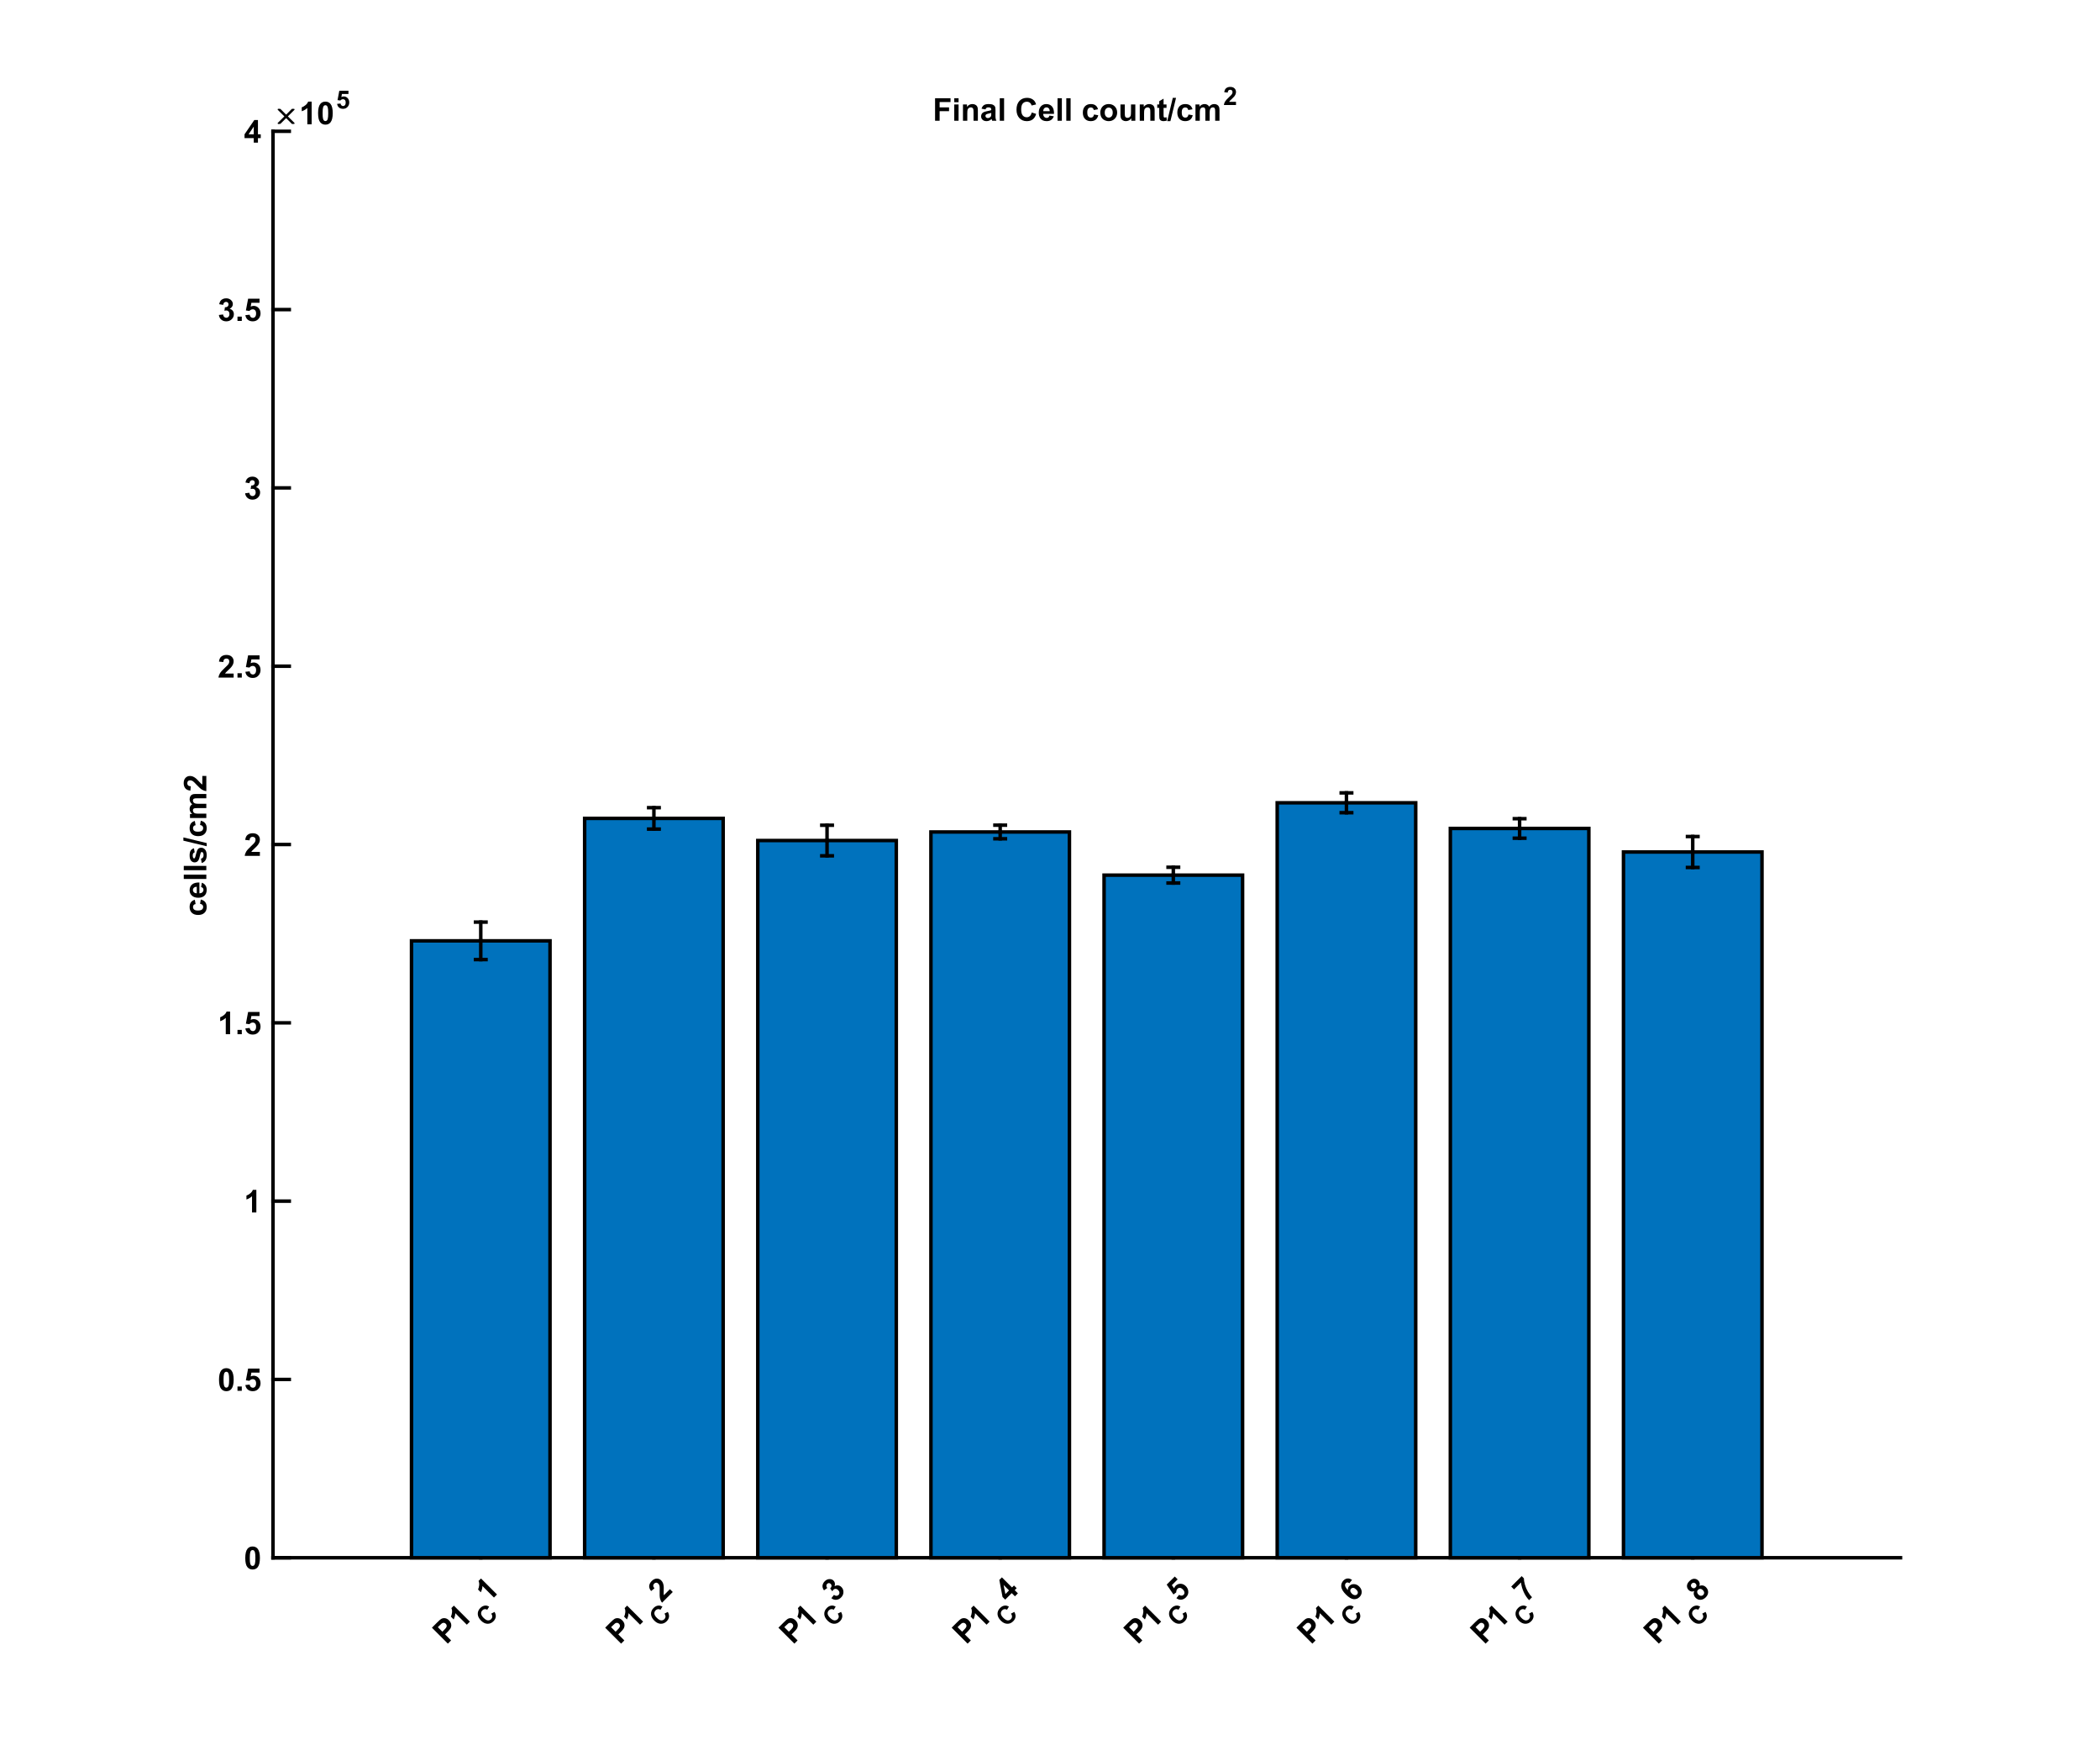 <?xml version="1.0"?>
<!DOCTYPE svg PUBLIC '-//W3C//DTD SVG 1.0//EN'
          'http://www.w3.org/TR/2001/REC-SVG-20010904/DTD/svg10.dtd'>
<svg xmlns:xlink="http://www.w3.org/1999/xlink" style="fill-opacity:1; color-rendering:auto; color-interpolation:auto; text-rendering:auto; stroke:black; stroke-linecap:square; stroke-miterlimit:10; shape-rendering:auto; stroke-opacity:1; fill:black; stroke-dasharray:none; font-weight:normal; stroke-width:1; font-family:'Dialog'; font-style:normal; stroke-linejoin:miter; font-size:12px; stroke-dashoffset:0; image-rendering:auto;" width="1200" height="1000" xmlns="http://www.w3.org/2000/svg"
><rect width="100%" height="100%" fill="#333333" stroke="none"/><!--Generated by the Batik Graphics2D SVG Generator--><defs id="genericDefs"
  /><g
  ><defs id="defs1"
    ><clipPath clipPathUnits="userSpaceOnUse" id="clipPath1"
      ><path d="M0 0 L1200 0 L1200 1000 L0 1000 L0 0 Z"
      /></clipPath
    ></defs
    ><g style="fill:white; stroke:white;"
    ><rect x="0" y="0" width="1200" style="clip-path:url(#clipPath1); stroke:none;" height="1000"
    /></g
    ><g style="fill:white; text-rendering:optimizeSpeed; color-rendering:optimizeSpeed; image-rendering:optimizeSpeed; shape-rendering:crispEdges; stroke:white; color-interpolation:sRGB;"
    ><rect x="0" width="1200" height="1000" y="0" style="stroke:none;"
      /><path style="stroke:none;" d="M156 890 L1086 890 L1086 75 L156 75 Z"
    /></g
    ><g style="text-rendering:geometricPrecision; stroke-width:2; color-interpolation:linearRGB; color-rendering:optimizeQuality; image-rendering:optimizeQuality; stroke-linejoin:round;"
    ><line y2="890" style="fill:none;" x1="156" x2="1086" y1="890"
      /><line y2="880.7" style="fill:none;" x1="274.723" x2="274.723" y1="890"
      /><line y2="880.7" style="fill:none;" x1="373.66" x2="373.66" y1="890"
      /><line y2="880.7" style="fill:none;" x1="472.596" x2="472.596" y1="890"
      /><line y2="880.7" style="fill:none;" x1="571.532" x2="571.532" y1="890"
      /><line y2="880.7" style="fill:none;" x1="670.468" x2="670.468" y1="890"
      /><line y2="880.7" style="fill:none;" x1="769.404" x2="769.404" y1="890"
      /><line y2="880.7" style="fill:none;" x1="868.341" x2="868.341" y1="890"
      /><line y2="880.7" style="fill:none;" x1="967.277" x2="967.277" y1="890"
    /></g
    ><g transform="translate(255,940) rotate(-45)" style="font-size:18px; text-rendering:geometricPrecision; image-rendering:optimizeQuality; color-rendering:optimizeQuality; font-family:'Arial'; color-interpolation:linearRGB; font-weight:bold;"
    ><path style="stroke:none;" d="M1.31 0 L1.31 -12.885 L5.484 -12.885 Q7.857 -12.885 8.578 -12.691 Q9.685 -12.401 10.433 -11.43 Q11.18 -10.459 11.18 -8.921 Q11.18 -7.734 10.749 -6.926 Q10.318 -6.117 9.655 -5.656 Q8.991 -5.194 8.306 -5.045 Q7.374 -4.86 5.607 -4.86 L3.911 -4.86 L3.911 0 ZM3.911 -10.705 L3.911 -7.049 L5.335 -7.049 Q6.873 -7.049 7.392 -7.251 Q7.91 -7.453 8.205 -7.884 Q8.499 -8.315 8.499 -8.886 Q8.499 -9.589 8.086 -10.046 Q7.673 -10.503 7.04 -10.617 Q6.574 -10.705 5.168 -10.705 ZM19.09 0 L16.62 0 L16.62 -9.308 Q15.267 -8.042 13.43 -7.436 L13.43 -9.677 Q14.396 -9.993 15.53 -10.877 Q16.664 -11.76 17.086 -12.938 L19.09 -12.938 Z"
    /></g
    ><g transform="translate(278,930) rotate(-45)" style="font-size:14.4px; text-rendering:geometricPrecision; image-rendering:optimizeQuality; color-rendering:optimizeQuality; font-family:'Arial'; color-interpolation:linearRGB; font-weight:bold;"
    ><path style="stroke:none;" d="M7.643 -3.79 L9.661 -3.15 Q9.197 -1.462 8.118 -0.643 Q7.038 0.176 5.379 0.176 Q3.326 0.176 2.004 -1.227 Q0.682 -2.63 0.682 -5.062 Q0.682 -7.636 2.011 -9.06 Q3.34 -10.484 5.505 -10.484 Q7.397 -10.484 8.578 -9.366 Q9.281 -8.705 9.633 -7.467 L7.573 -6.975 Q7.39 -7.777 6.81 -8.241 Q6.23 -8.705 5.4 -8.705 Q4.254 -8.705 3.54 -7.882 Q2.827 -7.059 2.827 -5.217 Q2.827 -3.263 3.53 -2.433 Q4.233 -1.603 5.358 -1.603 Q6.188 -1.603 6.785 -2.131 Q7.383 -2.658 7.643 -3.79 Z"
    /></g
    ><g transform="translate(279,916) rotate(-45)" style="font-size:18px; text-rendering:geometricPrecision; image-rendering:optimizeQuality; color-rendering:optimizeQuality; font-family:'Arial'; color-interpolation:linearRGB; font-weight:bold;"
    ><path style="stroke:none;" d="M7.084 0 L4.614 0 L4.614 -9.308 Q3.261 -8.042 1.424 -7.436 L1.424 -9.677 Q2.391 -9.993 3.524 -10.877 Q4.658 -11.76 5.08 -12.938 L7.084 -12.938 Z"
    /></g
    ><g transform="translate(354,940) rotate(-45)" style="font-size:18px; text-rendering:geometricPrecision; image-rendering:optimizeQuality; color-rendering:optimizeQuality; font-family:'Arial'; color-interpolation:linearRGB; font-weight:bold;"
    ><path style="stroke:none;" d="M1.31 0 L1.31 -12.885 L5.484 -12.885 Q7.857 -12.885 8.578 -12.691 Q9.685 -12.401 10.433 -11.43 Q11.18 -10.459 11.18 -8.921 Q11.18 -7.734 10.749 -6.926 Q10.318 -6.117 9.655 -5.656 Q8.991 -5.194 8.306 -5.045 Q7.374 -4.86 5.607 -4.86 L3.911 -4.86 L3.911 0 ZM3.911 -10.705 L3.911 -7.049 L5.335 -7.049 Q6.873 -7.049 7.392 -7.251 Q7.91 -7.453 8.205 -7.884 Q8.499 -8.315 8.499 -8.886 Q8.499 -9.589 8.086 -10.046 Q7.673 -10.503 7.04 -10.617 Q6.574 -10.705 5.168 -10.705 ZM19.09 0 L16.62 0 L16.62 -9.308 Q15.267 -8.042 13.43 -7.436 L13.43 -9.677 Q14.396 -9.993 15.53 -10.877 Q16.664 -11.76 17.086 -12.938 L19.09 -12.938 Z"
    /></g
    ><g transform="translate(377,930) rotate(-45)" style="font-size:14.4px; text-rendering:geometricPrecision; image-rendering:optimizeQuality; color-rendering:optimizeQuality; font-family:'Arial'; color-interpolation:linearRGB; font-weight:bold;"
    ><path style="stroke:none;" d="M7.643 -3.79 L9.661 -3.15 Q9.197 -1.462 8.118 -0.643 Q7.038 0.176 5.379 0.176 Q3.326 0.176 2.004 -1.227 Q0.682 -2.63 0.682 -5.062 Q0.682 -7.636 2.011 -9.06 Q3.34 -10.484 5.505 -10.484 Q7.397 -10.484 8.578 -9.366 Q9.281 -8.705 9.633 -7.467 L7.573 -6.975 Q7.39 -7.777 6.81 -8.241 Q6.23 -8.705 5.4 -8.705 Q4.254 -8.705 3.54 -7.882 Q2.827 -7.059 2.827 -5.217 Q2.827 -3.263 3.53 -2.433 Q4.233 -1.603 5.358 -1.603 Q6.188 -1.603 6.785 -2.131 Q7.383 -2.658 7.643 -3.79 Z"
    /></g
    ><g transform="translate(378,916) rotate(-45)" style="font-size:18px; text-rendering:geometricPrecision; image-rendering:optimizeQuality; color-rendering:optimizeQuality; font-family:'Arial'; color-interpolation:linearRGB; font-weight:bold;"
    ><path style="stroke:none;" d="M9.105 -2.294 L9.105 0 L0.448 0 Q0.589 -1.301 1.292 -2.465 Q1.995 -3.63 4.069 -5.555 Q5.739 -7.11 6.117 -7.664 Q6.627 -8.429 6.627 -9.176 Q6.627 -10.002 6.183 -10.446 Q5.739 -10.89 4.957 -10.89 Q4.184 -10.89 3.727 -10.424 Q3.269 -9.958 3.199 -8.877 L0.738 -9.123 Q0.958 -11.162 2.118 -12.05 Q3.278 -12.938 5.019 -12.938 Q6.926 -12.938 8.016 -11.909 Q9.105 -10.881 9.105 -9.352 Q9.105 -8.481 8.793 -7.695 Q8.481 -6.908 7.805 -6.047 Q7.356 -5.476 6.188 -4.403 Q5.019 -3.331 4.707 -2.979 Q4.394 -2.628 4.201 -2.294 Z"
    /></g
    ><g transform="translate(453,940) rotate(-45)" style="font-size:18px; text-rendering:geometricPrecision; image-rendering:optimizeQuality; color-rendering:optimizeQuality; font-family:'Arial'; color-interpolation:linearRGB; font-weight:bold;"
    ><path style="stroke:none;" d="M1.31 0 L1.31 -12.885 L5.484 -12.885 Q7.857 -12.885 8.578 -12.691 Q9.685 -12.401 10.433 -11.43 Q11.18 -10.459 11.18 -8.921 Q11.18 -7.734 10.749 -6.926 Q10.318 -6.117 9.655 -5.656 Q8.991 -5.194 8.306 -5.045 Q7.374 -4.86 5.607 -4.86 L3.911 -4.86 L3.911 0 ZM3.911 -10.705 L3.911 -7.049 L5.335 -7.049 Q6.873 -7.049 7.392 -7.251 Q7.91 -7.453 8.205 -7.884 Q8.499 -8.315 8.499 -8.886 Q8.499 -9.589 8.086 -10.046 Q7.673 -10.503 7.04 -10.617 Q6.574 -10.705 5.168 -10.705 ZM19.09 0 L16.62 0 L16.62 -9.308 Q15.267 -8.042 13.43 -7.436 L13.43 -9.677 Q14.396 -9.993 15.53 -10.877 Q16.664 -11.76 17.086 -12.938 L19.09 -12.938 Z"
    /></g
    ><g transform="translate(476,930) rotate(-45)" style="font-size:14.4px; text-rendering:geometricPrecision; image-rendering:optimizeQuality; color-rendering:optimizeQuality; font-family:'Arial'; color-interpolation:linearRGB; font-weight:bold;"
    ><path style="stroke:none;" d="M7.643 -3.79 L9.661 -3.15 Q9.197 -1.462 8.118 -0.643 Q7.038 0.176 5.379 0.176 Q3.326 0.176 2.004 -1.227 Q0.682 -2.63 0.682 -5.062 Q0.682 -7.636 2.011 -9.06 Q3.34 -10.484 5.505 -10.484 Q7.397 -10.484 8.578 -9.366 Q9.281 -8.705 9.633 -7.467 L7.573 -6.975 Q7.39 -7.777 6.81 -8.241 Q6.23 -8.705 5.4 -8.705 Q4.254 -8.705 3.54 -7.882 Q2.827 -7.059 2.827 -5.217 Q2.827 -3.263 3.53 -2.433 Q4.233 -1.603 5.358 -1.603 Q6.188 -1.603 6.785 -2.131 Q7.383 -2.658 7.643 -3.79 Z"
    /></g
    ><g transform="translate(477,916) rotate(-45)" style="font-size:18px; text-rendering:geometricPrecision; image-rendering:optimizeQuality; color-rendering:optimizeQuality; font-family:'Arial'; color-interpolation:linearRGB; font-weight:bold;"
    ><path style="stroke:none;" d="M0.677 -3.419 L3.067 -3.709 Q3.182 -2.795 3.683 -2.312 Q4.184 -1.828 4.896 -1.828 Q5.66 -1.828 6.183 -2.408 Q6.706 -2.988 6.706 -3.973 Q6.706 -4.904 6.205 -5.449 Q5.704 -5.994 4.983 -5.994 Q4.509 -5.994 3.85 -5.81 L4.122 -7.822 Q5.124 -7.796 5.651 -8.257 Q6.179 -8.719 6.179 -9.483 Q6.179 -10.134 5.792 -10.521 Q5.405 -10.907 4.764 -10.907 Q4.131 -10.907 3.683 -10.468 Q3.234 -10.028 3.138 -9.185 L0.861 -9.571 Q1.099 -10.74 1.578 -11.439 Q2.057 -12.138 2.914 -12.538 Q3.771 -12.938 4.834 -12.938 Q6.653 -12.938 7.752 -11.777 Q8.657 -10.828 8.657 -9.633 Q8.657 -7.936 6.803 -6.926 Q7.91 -6.689 8.574 -5.862 Q9.237 -5.036 9.237 -3.867 Q9.237 -2.171 7.998 -0.976 Q6.759 0.22 4.913 0.22 Q3.164 0.22 2.013 -0.787 Q0.861 -1.793 0.677 -3.419 Z"
    /></g
    ><g transform="translate(552,940) rotate(-45)" style="font-size:18px; text-rendering:geometricPrecision; image-rendering:optimizeQuality; color-rendering:optimizeQuality; font-family:'Arial'; color-interpolation:linearRGB; font-weight:bold;"
    ><path style="stroke:none;" d="M1.31 0 L1.31 -12.885 L5.484 -12.885 Q7.857 -12.885 8.578 -12.691 Q9.685 -12.401 10.433 -11.43 Q11.18 -10.459 11.18 -8.921 Q11.18 -7.734 10.749 -6.926 Q10.318 -6.117 9.655 -5.656 Q8.991 -5.194 8.306 -5.045 Q7.374 -4.86 5.607 -4.86 L3.911 -4.86 L3.911 0 ZM3.911 -10.705 L3.911 -7.049 L5.335 -7.049 Q6.873 -7.049 7.392 -7.251 Q7.91 -7.453 8.205 -7.884 Q8.499 -8.315 8.499 -8.886 Q8.499 -9.589 8.086 -10.046 Q7.673 -10.503 7.04 -10.617 Q6.574 -10.705 5.168 -10.705 ZM19.09 0 L16.62 0 L16.62 -9.308 Q15.267 -8.042 13.43 -7.436 L13.43 -9.677 Q14.396 -9.993 15.53 -10.877 Q16.664 -11.76 17.086 -12.938 L19.09 -12.938 Z"
    /></g
    ><g transform="translate(575,930) rotate(-45)" style="font-size:14.4px; text-rendering:geometricPrecision; image-rendering:optimizeQuality; color-rendering:optimizeQuality; font-family:'Arial'; color-interpolation:linearRGB; font-weight:bold;"
    ><path style="stroke:none;" d="M7.643 -3.79 L9.661 -3.15 Q9.197 -1.462 8.118 -0.643 Q7.038 0.176 5.379 0.176 Q3.326 0.176 2.004 -1.227 Q0.682 -2.63 0.682 -5.062 Q0.682 -7.636 2.011 -9.06 Q3.34 -10.484 5.505 -10.484 Q7.397 -10.484 8.578 -9.366 Q9.281 -8.705 9.633 -7.467 L7.573 -6.975 Q7.39 -7.777 6.81 -8.241 Q6.23 -8.705 5.4 -8.705 Q4.254 -8.705 3.54 -7.882 Q2.827 -7.059 2.827 -5.217 Q2.827 -3.263 3.53 -2.433 Q4.233 -1.603 5.358 -1.603 Q6.188 -1.603 6.785 -2.131 Q7.383 -2.658 7.643 -3.79 Z"
    /></g
    ><g transform="translate(576,916) rotate(-45)" style="font-size:18px; text-rendering:geometricPrecision; image-rendering:optimizeQuality; color-rendering:optimizeQuality; font-family:'Arial'; color-interpolation:linearRGB; font-weight:bold;"
    ><path style="stroke:none;" d="M5.607 0 L5.607 -2.593 L0.334 -2.593 L0.334 -4.755 L5.924 -12.938 L7.998 -12.938 L7.998 -4.764 L9.598 -4.764 L9.598 -2.593 L7.998 -2.593 L7.998 0 ZM5.607 -4.764 L5.607 -9.167 L2.646 -4.764 Z"
    /></g
    ><g transform="translate(650,940) rotate(-45)" style="font-size:18px; text-rendering:geometricPrecision; image-rendering:optimizeQuality; color-rendering:optimizeQuality; font-family:'Arial'; color-interpolation:linearRGB; font-weight:bold;"
    ><path style="stroke:none;" d="M1.31 0 L1.31 -12.885 L5.484 -12.885 Q7.857 -12.885 8.578 -12.691 Q9.685 -12.401 10.433 -11.43 Q11.18 -10.459 11.18 -8.921 Q11.18 -7.734 10.749 -6.926 Q10.318 -6.117 9.655 -5.656 Q8.991 -5.194 8.306 -5.045 Q7.374 -4.86 5.607 -4.86 L3.911 -4.86 L3.911 0 ZM3.911 -10.705 L3.911 -7.049 L5.335 -7.049 Q6.873 -7.049 7.392 -7.251 Q7.91 -7.453 8.205 -7.884 Q8.499 -8.315 8.499 -8.886 Q8.499 -9.589 8.086 -10.046 Q7.673 -10.503 7.04 -10.617 Q6.574 -10.705 5.168 -10.705 ZM19.09 0 L16.62 0 L16.62 -9.308 Q15.267 -8.042 13.43 -7.436 L13.43 -9.677 Q14.396 -9.993 15.53 -10.877 Q16.664 -11.76 17.086 -12.938 L19.09 -12.938 Z"
    /></g
    ><g transform="translate(673,930) rotate(-45)" style="font-size:14.4px; text-rendering:geometricPrecision; image-rendering:optimizeQuality; color-rendering:optimizeQuality; font-family:'Arial'; color-interpolation:linearRGB; font-weight:bold;"
    ><path style="stroke:none;" d="M7.643 -3.79 L9.661 -3.15 Q9.197 -1.462 8.118 -0.643 Q7.038 0.176 5.379 0.176 Q3.326 0.176 2.004 -1.227 Q0.682 -2.63 0.682 -5.062 Q0.682 -7.636 2.011 -9.06 Q3.34 -10.484 5.505 -10.484 Q7.397 -10.484 8.578 -9.366 Q9.281 -8.705 9.633 -7.467 L7.573 -6.975 Q7.39 -7.777 6.81 -8.241 Q6.23 -8.705 5.4 -8.705 Q4.254 -8.705 3.54 -7.882 Q2.827 -7.059 2.827 -5.217 Q2.827 -3.263 3.53 -2.433 Q4.233 -1.603 5.358 -1.603 Q6.188 -1.603 6.785 -2.131 Q7.383 -2.658 7.643 -3.79 Z"
    /></g
    ><g transform="translate(674,916) rotate(-45)" style="font-size:18px; text-rendering:geometricPrecision; image-rendering:optimizeQuality; color-rendering:optimizeQuality; font-family:'Arial'; color-interpolation:linearRGB; font-weight:bold;"
    ><path style="stroke:none;" d="M0.8 -3.313 L3.261 -3.568 Q3.366 -2.733 3.885 -2.246 Q4.403 -1.758 5.08 -1.758 Q5.854 -1.758 6.39 -2.386 Q6.926 -3.015 6.926 -4.28 Q6.926 -5.467 6.394 -6.06 Q5.862 -6.653 5.01 -6.653 Q3.946 -6.653 3.103 -5.713 L1.099 -6.003 L2.364 -12.709 L8.895 -12.709 L8.895 -10.398 L4.236 -10.398 L3.85 -8.209 Q4.676 -8.622 5.537 -8.622 Q7.181 -8.622 8.323 -7.427 Q9.466 -6.231 9.466 -4.324 Q9.466 -2.733 8.543 -1.485 Q7.286 0.22 5.054 0.22 Q3.269 0.22 2.144 -0.738 Q1.02 -1.696 0.8 -3.313 Z"
    /></g
    ><g transform="translate(749,940) rotate(-45)" style="font-size:18px; text-rendering:geometricPrecision; image-rendering:optimizeQuality; color-rendering:optimizeQuality; font-family:'Arial'; color-interpolation:linearRGB; font-weight:bold;"
    ><path style="stroke:none;" d="M1.31 0 L1.31 -12.885 L5.484 -12.885 Q7.857 -12.885 8.578 -12.691 Q9.685 -12.401 10.433 -11.43 Q11.18 -10.459 11.18 -8.921 Q11.18 -7.734 10.749 -6.926 Q10.318 -6.117 9.655 -5.656 Q8.991 -5.194 8.306 -5.045 Q7.374 -4.86 5.607 -4.86 L3.911 -4.86 L3.911 0 ZM3.911 -10.705 L3.911 -7.049 L5.335 -7.049 Q6.873 -7.049 7.392 -7.251 Q7.91 -7.453 8.205 -7.884 Q8.499 -8.315 8.499 -8.886 Q8.499 -9.589 8.086 -10.046 Q7.673 -10.503 7.04 -10.617 Q6.574 -10.705 5.168 -10.705 ZM19.09 0 L16.62 0 L16.62 -9.308 Q15.267 -8.042 13.43 -7.436 L13.43 -9.677 Q14.396 -9.993 15.53 -10.877 Q16.664 -11.76 17.086 -12.938 L19.09 -12.938 Z"
    /></g
    ><g transform="translate(772,930) rotate(-45)" style="font-size:14.4px; text-rendering:geometricPrecision; image-rendering:optimizeQuality; color-rendering:optimizeQuality; font-family:'Arial'; color-interpolation:linearRGB; font-weight:bold;"
    ><path style="stroke:none;" d="M7.643 -3.79 L9.661 -3.15 Q9.197 -1.462 8.118 -0.643 Q7.038 0.176 5.379 0.176 Q3.326 0.176 2.004 -1.227 Q0.682 -2.63 0.682 -5.062 Q0.682 -7.636 2.011 -9.06 Q3.34 -10.484 5.505 -10.484 Q7.397 -10.484 8.578 -9.366 Q9.281 -8.705 9.633 -7.467 L7.573 -6.975 Q7.39 -7.777 6.81 -8.241 Q6.23 -8.705 5.4 -8.705 Q4.254 -8.705 3.54 -7.882 Q2.827 -7.059 2.827 -5.217 Q2.827 -3.263 3.53 -2.433 Q4.233 -1.603 5.358 -1.603 Q6.188 -1.603 6.785 -2.131 Q7.383 -2.658 7.643 -3.79 Z"
    /></g
    ><g transform="translate(773,916) rotate(-45)" style="font-size:18px; text-rendering:geometricPrecision; image-rendering:optimizeQuality; color-rendering:optimizeQuality; font-family:'Arial'; color-interpolation:linearRGB; font-weight:bold;"
    ><path style="stroke:none;" d="M9.132 -9.729 L6.741 -9.466 Q6.653 -10.204 6.284 -10.556 Q5.915 -10.907 5.326 -10.907 Q4.544 -10.907 4.003 -10.204 Q3.463 -9.501 3.322 -7.277 Q4.245 -8.367 5.616 -8.367 Q7.163 -8.367 8.266 -7.189 Q9.369 -6.012 9.369 -4.148 Q9.369 -2.171 8.209 -0.976 Q7.049 0.22 5.229 0.22 Q3.278 0.22 2.022 -1.296 Q0.765 -2.812 0.765 -6.267 Q0.765 -9.809 2.074 -11.373 Q3.384 -12.938 5.476 -12.938 Q6.943 -12.938 7.906 -12.116 Q8.868 -11.294 9.132 -9.729 ZM3.533 -4.342 Q3.533 -3.138 4.087 -2.483 Q4.641 -1.828 5.353 -1.828 Q6.038 -1.828 6.495 -2.364 Q6.952 -2.9 6.952 -4.122 Q6.952 -5.379 6.46 -5.963 Q5.968 -6.548 5.229 -6.548 Q4.518 -6.548 4.025 -5.99 Q3.533 -5.432 3.533 -4.342 Z"
    /></g
    ><g transform="translate(848,940) rotate(-45)" style="font-size:18px; text-rendering:geometricPrecision; image-rendering:optimizeQuality; color-rendering:optimizeQuality; font-family:'Arial'; color-interpolation:linearRGB; font-weight:bold;"
    ><path style="stroke:none;" d="M1.31 0 L1.31 -12.885 L5.484 -12.885 Q7.857 -12.885 8.578 -12.691 Q9.685 -12.401 10.433 -11.43 Q11.18 -10.459 11.18 -8.921 Q11.18 -7.734 10.749 -6.926 Q10.318 -6.117 9.655 -5.656 Q8.991 -5.194 8.306 -5.045 Q7.374 -4.86 5.607 -4.86 L3.911 -4.86 L3.911 0 ZM3.911 -10.705 L3.911 -7.049 L5.335 -7.049 Q6.873 -7.049 7.392 -7.251 Q7.91 -7.453 8.205 -7.884 Q8.499 -8.315 8.499 -8.886 Q8.499 -9.589 8.086 -10.046 Q7.673 -10.503 7.04 -10.617 Q6.574 -10.705 5.168 -10.705 ZM19.09 0 L16.62 0 L16.62 -9.308 Q15.267 -8.042 13.43 -7.436 L13.43 -9.677 Q14.396 -9.993 15.53 -10.877 Q16.664 -11.76 17.086 -12.938 L19.09 -12.938 Z"
    /></g
    ><g transform="translate(871,930) rotate(-45)" style="font-size:14.4px; text-rendering:geometricPrecision; image-rendering:optimizeQuality; color-rendering:optimizeQuality; font-family:'Arial'; color-interpolation:linearRGB; font-weight:bold;"
    ><path style="stroke:none;" d="M7.643 -3.79 L9.661 -3.15 Q9.197 -1.462 8.118 -0.643 Q7.038 0.176 5.379 0.176 Q3.326 0.176 2.004 -1.227 Q0.682 -2.63 0.682 -5.062 Q0.682 -7.636 2.011 -9.06 Q3.34 -10.484 5.505 -10.484 Q7.397 -10.484 8.578 -9.366 Q9.281 -8.705 9.633 -7.467 L7.573 -6.975 Q7.39 -7.777 6.81 -8.241 Q6.23 -8.705 5.4 -8.705 Q4.254 -8.705 3.54 -7.882 Q2.827 -7.059 2.827 -5.217 Q2.827 -3.263 3.53 -2.433 Q4.233 -1.603 5.358 -1.603 Q6.188 -1.603 6.785 -2.131 Q7.383 -2.658 7.643 -3.79 Z"
    /></g
    ><g transform="translate(872,916) rotate(-45)" style="font-size:18px; text-rendering:geometricPrecision; image-rendering:optimizeQuality; color-rendering:optimizeQuality; font-family:'Arial'; color-interpolation:linearRGB; font-weight:bold;"
    ><path style="stroke:none;" d="M0.765 -10.415 L0.765 -12.709 L9.211 -12.709 L9.211 -10.916 Q8.165 -9.888 7.084 -7.963 Q6.003 -6.038 5.436 -3.872 Q4.869 -1.705 4.878 0 L2.496 0 Q2.558 -2.672 3.599 -5.449 Q4.641 -8.227 6.381 -10.415 Z"
    /></g
    ><g transform="translate(947,940) rotate(-45)" style="font-size:18px; text-rendering:geometricPrecision; image-rendering:optimizeQuality; color-rendering:optimizeQuality; font-family:'Arial'; color-interpolation:linearRGB; font-weight:bold;"
    ><path style="stroke:none;" d="M1.31 0 L1.31 -12.885 L5.484 -12.885 Q7.857 -12.885 8.578 -12.691 Q9.685 -12.401 10.433 -11.43 Q11.18 -10.459 11.18 -8.921 Q11.18 -7.734 10.749 -6.926 Q10.318 -6.117 9.655 -5.656 Q8.991 -5.194 8.306 -5.045 Q7.374 -4.86 5.607 -4.86 L3.911 -4.86 L3.911 0 ZM3.911 -10.705 L3.911 -7.049 L5.335 -7.049 Q6.873 -7.049 7.392 -7.251 Q7.91 -7.453 8.205 -7.884 Q8.499 -8.315 8.499 -8.886 Q8.499 -9.589 8.086 -10.046 Q7.673 -10.503 7.04 -10.617 Q6.574 -10.705 5.168 -10.705 ZM19.09 0 L16.62 0 L16.62 -9.308 Q15.267 -8.042 13.43 -7.436 L13.43 -9.677 Q14.396 -9.993 15.53 -10.877 Q16.664 -11.76 17.086 -12.938 L19.09 -12.938 Z"
    /></g
    ><g transform="translate(970,930) rotate(-45)" style="font-size:14.4px; text-rendering:geometricPrecision; image-rendering:optimizeQuality; color-rendering:optimizeQuality; font-family:'Arial'; color-interpolation:linearRGB; font-weight:bold;"
    ><path style="stroke:none;" d="M7.643 -3.79 L9.661 -3.15 Q9.197 -1.462 8.118 -0.643 Q7.038 0.176 5.379 0.176 Q3.326 0.176 2.004 -1.227 Q0.682 -2.63 0.682 -5.062 Q0.682 -7.636 2.011 -9.06 Q3.34 -10.484 5.505 -10.484 Q7.397 -10.484 8.578 -9.366 Q9.281 -8.705 9.633 -7.467 L7.573 -6.975 Q7.39 -7.777 6.81 -8.241 Q6.23 -8.705 5.4 -8.705 Q4.254 -8.705 3.54 -7.882 Q2.827 -7.059 2.827 -5.217 Q2.827 -3.263 3.53 -2.433 Q4.233 -1.603 5.358 -1.603 Q6.188 -1.603 6.785 -2.131 Q7.383 -2.658 7.643 -3.79 Z"
    /></g
    ><g transform="translate(971,916) rotate(-45)" style="font-size:18px; text-rendering:geometricPrecision; image-rendering:optimizeQuality; color-rendering:optimizeQuality; font-family:'Arial'; color-interpolation:linearRGB; font-weight:bold;"
    ><path style="stroke:none;" d="M2.883 -6.952 Q1.925 -7.356 1.49 -8.064 Q1.055 -8.771 1.055 -9.615 Q1.055 -11.057 2.061 -11.997 Q3.067 -12.938 4.922 -12.938 Q6.759 -12.938 7.774 -11.997 Q8.789 -11.057 8.789 -9.615 Q8.789 -8.719 8.323 -8.02 Q7.857 -7.321 7.014 -6.952 Q8.086 -6.521 8.644 -5.695 Q9.202 -4.869 9.202 -3.788 Q9.202 -2.004 8.064 -0.888 Q6.926 0.229 5.036 0.229 Q3.278 0.229 2.109 -0.694 Q0.73 -1.784 0.73 -3.683 Q0.73 -4.729 1.248 -5.603 Q1.767 -6.478 2.883 -6.952 ZM3.393 -9.44 Q3.393 -8.701 3.81 -8.288 Q4.228 -7.875 4.922 -7.875 Q5.625 -7.875 6.047 -8.293 Q6.469 -8.71 6.469 -9.448 Q6.469 -10.143 6.051 -10.56 Q5.634 -10.977 4.948 -10.977 Q4.236 -10.977 3.814 -10.556 Q3.393 -10.134 3.393 -9.44 ZM3.164 -3.92 Q3.164 -2.9 3.687 -2.329 Q4.21 -1.758 4.992 -1.758 Q5.757 -1.758 6.258 -2.307 Q6.759 -2.856 6.759 -3.894 Q6.759 -4.799 6.249 -5.348 Q5.739 -5.897 4.957 -5.897 Q4.052 -5.897 3.608 -5.273 Q3.164 -4.649 3.164 -3.92 Z"
    /></g
    ><g style="text-rendering:geometricPrecision; stroke-width:2; color-interpolation:linearRGB; color-rendering:optimizeQuality; image-rendering:optimizeQuality; stroke-linejoin:round;"
    ><line y2="75" style="fill:none;" x1="156" x2="156" y1="890"
      /><line y2="890" style="fill:none;" x1="156" x2="165.3" y1="890"
      /><line y2="788.125" style="fill:none;" x1="156" x2="165.3" y1="788.125"
      /><line y2="686.25" style="fill:none;" x1="156" x2="165.3" y1="686.25"
      /><line y2="584.375" style="fill:none;" x1="156" x2="165.3" y1="584.375"
      /><line y2="482.5" style="fill:none;" x1="156" x2="165.3" y1="482.5"
      /><line y2="380.625" style="fill:none;" x1="156" x2="165.3" y1="380.625"
      /><line y2="278.75" style="fill:none;" x1="156" x2="165.3" y1="278.75"
      /><line y2="176.875" style="fill:none;" x1="156" x2="165.3" y1="176.875"
      /><line y2="75" style="fill:none;" x1="156" x2="165.3" y1="75"
    /></g
    ><g transform="translate(150.4,890)" style="font-size:18px; text-rendering:geometricPrecision; image-rendering:optimizeQuality; color-rendering:optimizeQuality; font-family:'Arial'; color-interpolation:linearRGB; font-weight:bold;"
    ><path style="stroke:none;" d="M-6.061 -6.438 Q-4.189 -6.438 -3.134 -5.102 Q-1.877 -3.519 -1.877 0.145 Q-1.877 3.802 -3.143 5.401 Q-4.189 6.72 -6.061 6.72 Q-7.941 6.72 -9.093 5.274 Q-10.244 3.828 -10.244 0.119 Q-10.244 -3.519 -8.979 -5.119 Q-7.933 -6.438 -6.061 -6.438 ZM-6.061 -4.39 Q-6.509 -4.39 -6.86 -4.104 Q-7.212 -3.818 -7.405 -3.08 Q-7.66 -2.122 -7.66 0.145 Q-7.66 2.413 -7.432 3.261 Q-7.203 4.109 -6.856 4.391 Q-6.509 4.672 -6.061 4.672 Q-5.612 4.672 -5.261 4.386 Q-4.909 4.101 -4.716 3.362 Q-4.461 2.413 -4.461 0.145 Q-4.461 -2.122 -4.689 -2.97 Q-4.918 -3.818 -5.265 -4.104 Q-5.612 -4.39 -6.061 -4.39 Z"
    /></g
    ><g transform="translate(150.4,788.125)" style="font-size:18px; text-rendering:geometricPrecision; image-rendering:optimizeQuality; color-rendering:optimizeQuality; font-family:'Arial'; color-interpolation:linearRGB; font-weight:bold;"
    ><path style="stroke:none;" d="M-21.061 -6.438 Q-19.189 -6.438 -18.134 -5.102 Q-16.877 -3.519 -16.877 0.145 Q-16.877 3.802 -18.143 5.401 Q-19.189 6.72 -21.061 6.72 Q-22.941 6.72 -24.093 5.274 Q-25.244 3.828 -25.244 0.119 Q-25.244 -3.519 -23.979 -5.119 Q-22.933 -6.438 -21.061 -6.438 ZM-21.061 -4.39 Q-21.509 -4.39 -21.86 -4.104 Q-22.212 -3.818 -22.405 -3.08 Q-22.66 -2.122 -22.66 0.145 Q-22.66 2.413 -22.432 3.261 Q-22.203 4.109 -21.856 4.391 Q-21.509 4.672 -21.061 4.672 Q-20.612 4.672 -20.261 4.386 Q-19.909 4.101 -19.716 3.362 Q-19.461 2.413 -19.461 0.145 Q-19.461 -2.122 -19.689 -2.97 Q-19.918 -3.818 -20.265 -4.104 Q-20.612 -4.39 -21.061 -4.39 ZM-14.697 6.5 L-14.697 4.03 L-12.227 4.03 L-12.227 6.5 ZM-10.188 3.187 L-7.728 2.932 Q-7.622 3.767 -7.104 4.254 Q-6.585 4.742 -5.908 4.742 Q-5.135 4.742 -4.599 4.114 Q-4.062 3.485 -4.062 2.22 Q-4.062 1.033 -4.594 0.44 Q-5.126 -0.153 -5.979 -0.153 Q-7.042 -0.153 -7.886 0.787 L-9.89 0.497 L-8.624 -6.209 L-2.094 -6.209 L-2.094 -3.897 L-6.752 -3.897 L-7.139 -1.709 Q-6.312 -2.122 -5.451 -2.122 Q-3.808 -2.122 -2.665 -0.927 Q-1.522 0.269 -1.522 2.176 Q-1.522 3.767 -2.445 5.015 Q-3.702 6.72 -5.935 6.72 Q-7.719 6.72 -8.844 5.762 Q-9.969 4.804 -10.188 3.187 Z"
    /></g
    ><g transform="translate(150.4,686.25)" style="font-size:18px; text-rendering:geometricPrecision; image-rendering:optimizeQuality; color-rendering:optimizeQuality; font-family:'Arial'; color-interpolation:linearRGB; font-weight:bold;"
    ><path style="stroke:none;" d="M-3.916 6.5 L-6.386 6.5 L-6.386 -2.808 Q-7.739 -1.542 -9.576 -0.935 L-9.576 -3.177 Q-8.609 -3.493 -7.476 -4.377 Q-6.342 -5.26 -5.92 -6.438 L-3.916 -6.438 Z"
    /></g
    ><g transform="translate(150.4,584.375)" style="font-size:18px; text-rendering:geometricPrecision; image-rendering:optimizeQuality; color-rendering:optimizeQuality; font-family:'Arial'; color-interpolation:linearRGB; font-weight:bold;"
    ><path style="stroke:none;" d="M-18.916 6.5 L-21.386 6.5 L-21.386 -2.808 Q-22.739 -1.542 -24.576 -0.935 L-24.576 -3.177 Q-23.609 -3.493 -22.476 -4.377 Q-21.342 -5.26 -20.92 -6.438 L-18.916 -6.438 ZM-14.697 6.5 L-14.697 4.03 L-12.227 4.03 L-12.227 6.5 ZM-10.188 3.187 L-7.728 2.932 Q-7.622 3.767 -7.104 4.254 Q-6.585 4.742 -5.908 4.742 Q-5.135 4.742 -4.599 4.114 Q-4.062 3.485 -4.062 2.22 Q-4.062 1.033 -4.594 0.44 Q-5.126 -0.153 -5.979 -0.153 Q-7.042 -0.153 -7.886 0.787 L-9.89 0.497 L-8.624 -6.209 L-2.094 -6.209 L-2.094 -3.897 L-6.752 -3.897 L-7.139 -1.709 Q-6.312 -2.122 -5.451 -2.122 Q-3.808 -2.122 -2.665 -0.927 Q-1.522 0.269 -1.522 2.176 Q-1.522 3.767 -2.445 5.015 Q-3.702 6.72 -5.935 6.72 Q-7.719 6.72 -8.844 5.762 Q-9.969 4.804 -10.188 3.187 Z"
    /></g
    ><g transform="translate(150.4,482.5)" style="font-size:18px; text-rendering:geometricPrecision; image-rendering:optimizeQuality; color-rendering:optimizeQuality; font-family:'Arial'; color-interpolation:linearRGB; font-weight:bold;"
    ><path style="stroke:none;" d="M-1.895 4.206 L-1.895 6.5 L-10.552 6.5 Q-10.411 5.199 -9.708 4.035 Q-9.005 2.87 -6.931 0.945 Q-5.261 -0.61 -4.883 -1.164 Q-4.373 -1.929 -4.373 -2.676 Q-4.373 -3.502 -4.817 -3.946 Q-5.261 -4.39 -6.043 -4.39 Q-6.816 -4.39 -7.273 -3.924 Q-7.731 -3.458 -7.801 -2.377 L-10.262 -2.623 Q-10.042 -4.662 -8.882 -5.55 Q-7.722 -6.438 -5.981 -6.438 Q-4.074 -6.438 -2.984 -5.409 Q-1.895 -4.381 -1.895 -2.852 Q-1.895 -1.981 -2.207 -1.195 Q-2.519 -0.408 -3.195 0.453 Q-3.644 1.024 -4.812 2.097 Q-5.981 3.169 -6.293 3.521 Q-6.606 3.872 -6.799 4.206 Z"
    /></g
    ><g transform="translate(150.4,380.625)" style="font-size:18px; text-rendering:geometricPrecision; image-rendering:optimizeQuality; color-rendering:optimizeQuality; font-family:'Arial'; color-interpolation:linearRGB; font-weight:bold;"
    ><path style="stroke:none;" d="M-16.895 4.206 L-16.895 6.5 L-25.552 6.5 Q-25.411 5.199 -24.708 4.035 Q-24.005 2.87 -21.931 0.945 Q-20.261 -0.61 -19.883 -1.164 Q-19.373 -1.929 -19.373 -2.676 Q-19.373 -3.502 -19.817 -3.946 Q-20.261 -4.39 -21.043 -4.39 Q-21.816 -4.39 -22.273 -3.924 Q-22.73 -3.458 -22.801 -2.377 L-25.262 -2.623 Q-25.042 -4.662 -23.882 -5.55 Q-22.722 -6.438 -20.981 -6.438 Q-19.074 -6.438 -17.984 -5.409 Q-16.895 -4.381 -16.895 -2.852 Q-16.895 -1.981 -17.206 -1.195 Q-17.519 -0.408 -18.195 0.453 Q-18.644 1.024 -19.812 2.097 Q-20.981 3.169 -21.294 3.521 Q-21.605 3.872 -21.799 4.206 ZM-14.697 6.5 L-14.697 4.03 L-12.227 4.03 L-12.227 6.5 ZM-10.188 3.187 L-7.728 2.932 Q-7.622 3.767 -7.104 4.254 Q-6.585 4.742 -5.908 4.742 Q-5.135 4.742 -4.599 4.114 Q-4.062 3.485 -4.062 2.22 Q-4.062 1.033 -4.594 0.44 Q-5.126 -0.153 -5.979 -0.153 Q-7.042 -0.153 -7.886 0.787 L-9.89 0.497 L-8.624 -6.209 L-2.094 -6.209 L-2.094 -3.897 L-6.752 -3.897 L-7.139 -1.709 Q-6.312 -2.122 -5.451 -2.122 Q-3.808 -2.122 -2.665 -0.927 Q-1.522 0.269 -1.522 2.176 Q-1.522 3.767 -2.445 5.015 Q-3.702 6.72 -5.935 6.72 Q-7.719 6.72 -8.844 5.762 Q-9.969 4.804 -10.188 3.187 Z"
    /></g
    ><g transform="translate(150.4,278.75)" style="font-size:18px; text-rendering:geometricPrecision; image-rendering:optimizeQuality; color-rendering:optimizeQuality; font-family:'Arial'; color-interpolation:linearRGB; font-weight:bold;"
    ><path style="stroke:none;" d="M-10.323 3.081 L-7.933 2.791 Q-7.818 3.705 -7.317 4.189 Q-6.816 4.672 -6.104 4.672 Q-5.34 4.672 -4.817 4.092 Q-4.294 3.512 -4.294 2.527 Q-4.294 1.596 -4.795 1.051 Q-5.296 0.506 -6.017 0.506 Q-6.491 0.506 -7.15 0.69 L-6.878 -1.322 Q-5.876 -1.296 -5.349 -1.757 Q-4.821 -2.219 -4.821 -2.983 Q-4.821 -3.634 -5.208 -4.021 Q-5.595 -4.407 -6.236 -4.407 Q-6.869 -4.407 -7.317 -3.968 Q-7.766 -3.528 -7.862 -2.685 L-10.139 -3.071 Q-9.901 -4.24 -9.422 -4.939 Q-8.943 -5.638 -8.086 -6.038 Q-7.229 -6.438 -6.166 -6.438 Q-4.347 -6.438 -3.248 -5.277 Q-2.343 -4.328 -2.343 -3.133 Q-2.343 -1.437 -4.197 -0.426 Q-3.09 -0.189 -2.426 0.638 Q-1.763 1.464 -1.763 2.633 Q-1.763 4.329 -3.002 5.524 Q-4.241 6.72 -6.087 6.72 Q-7.836 6.72 -8.987 5.713 Q-10.139 4.707 -10.323 3.081 Z"
    /></g
    ><g transform="translate(150.4,176.875)" style="font-size:18px; text-rendering:geometricPrecision; image-rendering:optimizeQuality; color-rendering:optimizeQuality; font-family:'Arial'; color-interpolation:linearRGB; font-weight:bold;"
    ><path style="stroke:none;" d="M-25.323 3.081 L-22.933 2.791 Q-22.818 3.705 -22.317 4.189 Q-21.816 4.672 -21.105 4.672 Q-20.34 4.672 -19.817 4.092 Q-19.294 3.512 -19.294 2.527 Q-19.294 1.596 -19.795 1.051 Q-20.296 0.506 -21.017 0.506 Q-21.491 0.506 -22.15 0.69 L-21.878 -1.322 Q-20.876 -1.296 -20.349 -1.757 Q-19.821 -2.219 -19.821 -2.983 Q-19.821 -3.634 -20.208 -4.021 Q-20.595 -4.407 -21.236 -4.407 Q-21.869 -4.407 -22.317 -3.968 Q-22.766 -3.528 -22.862 -2.685 L-25.139 -3.071 Q-24.901 -4.24 -24.422 -4.939 Q-23.943 -5.638 -23.086 -6.038 Q-22.23 -6.438 -21.166 -6.438 Q-19.347 -6.438 -18.248 -5.277 Q-17.343 -4.328 -17.343 -3.133 Q-17.343 -1.437 -19.197 -0.426 Q-18.09 -0.189 -17.426 0.638 Q-16.763 1.464 -16.763 2.633 Q-16.763 4.329 -18.002 5.524 Q-19.241 6.72 -21.087 6.72 Q-22.836 6.72 -23.987 5.713 Q-25.139 4.707 -25.323 3.081 ZM-14.697 6.5 L-14.697 4.03 L-12.227 4.03 L-12.227 6.5 ZM-10.188 3.187 L-7.728 2.932 Q-7.622 3.767 -7.104 4.254 Q-6.585 4.742 -5.908 4.742 Q-5.135 4.742 -4.599 4.114 Q-4.062 3.485 -4.062 2.22 Q-4.062 1.033 -4.594 0.44 Q-5.126 -0.153 -5.979 -0.153 Q-7.042 -0.153 -7.886 0.787 L-9.89 0.497 L-8.624 -6.209 L-2.094 -6.209 L-2.094 -3.897 L-6.752 -3.897 L-7.139 -1.709 Q-6.312 -2.122 -5.451 -2.122 Q-3.808 -2.122 -2.665 -0.927 Q-1.522 0.269 -1.522 2.176 Q-1.522 3.767 -2.445 5.015 Q-3.702 6.72 -5.935 6.72 Q-7.719 6.72 -8.844 5.762 Q-9.969 4.804 -10.188 3.187 Z"
    /></g
    ><g transform="translate(150.4,75)" style="font-size:18px; text-rendering:geometricPrecision; image-rendering:optimizeQuality; color-rendering:optimizeQuality; font-family:'Arial'; color-interpolation:linearRGB; font-weight:bold;"
    ><path style="stroke:none;" d="M-5.393 6.5 L-5.393 3.907 L-10.666 3.907 L-10.666 1.745 L-5.076 -6.438 L-3.002 -6.438 L-3.002 1.736 L-1.402 1.736 L-1.402 3.907 L-3.002 3.907 L-3.002 6.5 ZM-5.393 1.736 L-5.393 -2.667 L-8.354 1.736 Z"
    /></g
    ><g transform="translate(121.9,482.5) rotate(-90)" style="font-size:18px; text-rendering:geometricPrecision; image-rendering:optimizeQuality; color-rendering:optimizeQuality; font-family:'Arial'; color-interpolation:linearRGB; font-weight:bold;"
    ><path style="stroke:none;" d="M-31.569 -10.574 L-34.004 -10.135 Q-34.127 -10.864 -34.562 -11.233 Q-34.997 -11.602 -35.691 -11.602 Q-36.614 -11.602 -37.164 -10.965 Q-37.713 -10.328 -37.713 -8.834 Q-37.713 -7.173 -37.155 -6.487 Q-36.597 -5.802 -35.656 -5.802 Q-34.953 -5.802 -34.505 -6.202 Q-34.057 -6.602 -33.872 -7.577 L-31.446 -7.164 Q-31.824 -5.494 -32.897 -4.642 Q-33.969 -3.789 -35.77 -3.789 Q-37.818 -3.789 -39.036 -5.081 Q-40.253 -6.373 -40.253 -8.658 Q-40.253 -10.97 -39.031 -12.257 Q-37.81 -13.545 -35.727 -13.545 Q-34.022 -13.545 -33.015 -12.811 Q-32.009 -12.077 -31.569 -10.574 ZM-24.292 -6.971 L-21.831 -6.558 Q-22.306 -5.204 -23.33 -4.497 Q-24.354 -3.789 -25.892 -3.789 Q-28.326 -3.789 -29.495 -5.38 Q-30.418 -6.654 -30.418 -8.597 Q-30.418 -10.917 -29.205 -12.231 Q-27.992 -13.545 -26.138 -13.545 Q-24.055 -13.545 -22.851 -12.169 Q-21.646 -10.794 -21.699 -7.955 L-27.887 -7.955 Q-27.86 -6.856 -27.289 -6.246 Q-26.718 -5.635 -25.865 -5.635 Q-25.285 -5.635 -24.89 -5.951 Q-24.494 -6.268 -24.292 -6.971 ZM-24.151 -9.467 Q-24.178 -10.539 -24.705 -11.097 Q-25.232 -11.655 -25.988 -11.655 Q-26.797 -11.655 -27.324 -11.066 Q-27.852 -10.477 -27.843 -9.467 ZM-19.686 -4 L-19.686 -16.885 L-17.217 -16.885 L-17.217 -4 ZM-14.685 -4 L-14.685 -16.885 L-12.216 -16.885 L-12.216 -4 ZM-10.555 -6.663 L-8.076 -7.041 Q-7.918 -6.32 -7.435 -5.947 Q-6.951 -5.573 -6.081 -5.573 Q-5.123 -5.573 -4.64 -5.925 Q-4.314 -6.171 -4.314 -6.584 Q-4.314 -6.865 -4.49 -7.05 Q-4.675 -7.226 -5.316 -7.375 Q-8.305 -8.034 -9.104 -8.579 Q-10.212 -9.335 -10.212 -10.68 Q-10.212 -11.893 -9.254 -12.719 Q-8.296 -13.545 -6.283 -13.545 Q-4.367 -13.545 -3.436 -12.921 Q-2.504 -12.297 -2.152 -11.075 L-4.481 -10.645 Q-4.631 -11.19 -5.048 -11.479 Q-5.466 -11.77 -6.239 -11.77 Q-7.215 -11.77 -7.637 -11.497 Q-7.918 -11.304 -7.918 -10.996 Q-7.918 -10.732 -7.672 -10.548 Q-7.338 -10.302 -5.365 -9.854 Q-3.392 -9.405 -2.609 -8.755 Q-1.836 -8.096 -1.836 -6.918 Q-1.836 -5.635 -2.908 -4.712 Q-3.981 -3.789 -6.081 -3.789 Q-7.988 -3.789 -9.1 -4.562 Q-10.212 -5.336 -10.555 -6.663 ZM-0.992 -3.78 L2.198 -17.105 L4.053 -17.105 L0.827 -3.78 ZM13.466 -10.574 L11.031 -10.135 Q10.908 -10.864 10.473 -11.233 Q10.038 -11.602 9.344 -11.602 Q8.421 -11.602 7.872 -10.965 Q7.322 -10.328 7.322 -8.834 Q7.322 -7.173 7.88 -6.487 Q8.438 -5.802 9.379 -5.802 Q10.082 -5.802 10.53 -6.202 Q10.979 -6.602 11.163 -7.577 L13.589 -7.164 Q13.211 -5.494 12.139 -4.642 Q11.066 -3.789 9.265 -3.789 Q7.217 -3.789 6 -5.081 Q4.782 -6.373 4.782 -8.658 Q4.782 -10.97 6.004 -12.257 Q7.226 -13.545 9.309 -13.545 Q11.014 -13.545 12.02 -12.811 Q13.026 -12.077 13.466 -10.574 ZM15.153 -13.334 L17.43 -13.334 L17.43 -12.06 Q18.651 -13.545 20.339 -13.545 Q21.235 -13.545 21.895 -13.176 Q22.554 -12.807 22.976 -12.06 Q23.591 -12.807 24.303 -13.176 Q25.015 -13.545 25.823 -13.545 Q26.852 -13.545 27.564 -13.127 Q28.275 -12.71 28.627 -11.901 Q28.882 -11.304 28.882 -9.968 L28.882 -4 L26.412 -4 L26.412 -9.335 Q26.412 -10.724 26.157 -11.128 Q25.814 -11.655 25.102 -11.655 Q24.584 -11.655 24.127 -11.339 Q23.67 -11.023 23.468 -10.412 Q23.266 -9.801 23.266 -8.482 L23.266 -4 L20.796 -4 L20.796 -9.115 Q20.796 -10.477 20.664 -10.873 Q20.532 -11.269 20.255 -11.462 Q19.979 -11.655 19.504 -11.655 Q18.933 -11.655 18.476 -11.348 Q18.019 -11.04 17.821 -10.46 Q17.623 -9.88 17.623 -8.535 L17.623 -4 L15.153 -4 ZM39.156 -6.294 L39.156 -4 L30.499 -4 Q30.64 -5.301 31.343 -6.465 Q32.046 -7.63 34.12 -9.555 Q35.79 -11.11 36.168 -11.664 Q36.678 -12.429 36.678 -13.176 Q36.678 -14.002 36.234 -14.446 Q35.79 -14.89 35.008 -14.89 Q34.234 -14.89 33.777 -14.424 Q33.32 -13.958 33.25 -12.877 L30.789 -13.123 Q31.009 -15.162 32.169 -16.05 Q33.329 -16.938 35.069 -16.938 Q36.977 -16.938 38.066 -15.909 Q39.156 -14.881 39.156 -13.352 Q39.156 -12.481 38.844 -11.695 Q38.532 -10.908 37.855 -10.047 Q37.407 -9.476 36.238 -8.403 Q35.069 -7.331 34.757 -6.979 Q34.445 -6.628 34.252 -6.294 Z"
    /></g
    ><g transform="translate(156,71)" style="font-size:18px; text-rendering:geometricPrecision; image-rendering:optimizeQuality; color-rendering:optimizeQuality; font-family:'mwb_cmsy10'; color-interpolation:linearRGB; font-weight:bold;"
    ><path style="stroke:none;" d="M2.641 -0.516 Q2.641 -0.656 2.734 -0.781 L6.484 -4.5 L2.734 -8.25 Q2.641 -8.328 2.641 -8.484 Q2.641 -8.609 2.75 -8.727 Q2.859 -8.844 3 -8.844 Q4.125 -8.844 4.281 -8.734 L7.5 -5.5 L10.719 -8.734 Q10.859 -8.844 10.984 -8.844 Q12.125 -8.844 12.234 -8.734 Q12.344 -8.625 12.344 -8.484 Q12.344 -8.328 12.25 -8.25 L8.5 -4.5 L12.25 -0.781 Q12.344 -0.656 12.344 -0.516 Q12.344 -0.375 12.234 -0.266 Q12.125 -0.156 10.984 -0.156 Q10.844 -0.156 10.719 -0.297 L7.5 -3.5 L4.281 -0.297 Q4.141 -0.156 3 -0.156 Q2.859 -0.156 2.75 -0.273 Q2.641 -0.391 2.641 -0.516 Z"
    /></g
    ><g transform="translate(171,71)" style="font-size:18px; text-rendering:geometricPrecision; image-rendering:optimizeQuality; color-rendering:optimizeQuality; font-family:'Arial'; color-interpolation:linearRGB; font-weight:bold;"
    ><path style="stroke:none;" d="M7.084 0 L4.614 0 L4.614 -9.308 Q3.261 -8.042 1.424 -7.436 L1.424 -9.677 Q2.391 -9.993 3.524 -10.877 Q4.658 -11.76 5.08 -12.938 L7.084 -12.938 ZM14.95 -12.938 Q16.822 -12.938 17.877 -11.602 Q19.134 -10.02 19.134 -6.354 Q19.134 -2.698 17.868 -1.099 Q16.822 0.22 14.95 0.22 Q13.069 0.22 11.918 -1.226 Q10.767 -2.672 10.767 -6.381 Q10.767 -10.02 12.032 -11.619 Q13.078 -12.938 14.95 -12.938 ZM14.95 -10.89 Q14.502 -10.89 14.15 -10.604 Q13.799 -10.318 13.605 -9.58 Q13.351 -8.622 13.351 -6.354 Q13.351 -4.087 13.579 -3.239 Q13.808 -2.391 14.155 -2.109 Q14.502 -1.828 14.95 -1.828 Q15.398 -1.828 15.75 -2.114 Q16.102 -2.399 16.295 -3.138 Q16.55 -4.087 16.55 -6.354 Q16.55 -8.622 16.321 -9.47 Q16.093 -10.318 15.746 -10.604 Q15.398 -10.89 14.95 -10.89 Z"
    /></g
    ><g transform="translate(192,62)" style="font-size:14.4px; text-rendering:geometricPrecision; image-rendering:optimizeQuality; color-rendering:optimizeQuality; font-family:'Arial'; color-interpolation:linearRGB; font-weight:bold;"
    ><path style="stroke:none;" d="M0.64 -2.651 L2.609 -2.855 Q2.693 -2.187 3.108 -1.796 Q3.523 -1.406 4.064 -1.406 Q4.683 -1.406 5.112 -1.909 Q5.541 -2.412 5.541 -3.424 Q5.541 -4.373 5.115 -4.848 Q4.69 -5.323 4.008 -5.323 Q3.157 -5.323 2.482 -4.57 L0.879 -4.802 L1.891 -10.167 L7.116 -10.167 L7.116 -8.318 L3.389 -8.318 L3.08 -6.567 Q3.741 -6.898 4.43 -6.898 Q5.745 -6.898 6.659 -5.941 Q7.573 -4.985 7.573 -3.459 Q7.573 -2.187 6.834 -1.188 Q5.829 0.176 4.043 0.176 Q2.616 0.176 1.716 -0.591 Q0.816 -1.357 0.64 -2.651 Z"
    /></g
    ><g transform="translate(533,69)" style="font-size:18px; text-rendering:geometricPrecision; image-rendering:optimizeQuality; color-rendering:optimizeQuality; font-family:'Arial'; color-interpolation:linearRGB; font-weight:bold;"
    ><path style="stroke:none;" d="M1.327 0 L1.327 -12.885 L10.16 -12.885 L10.16 -10.705 L3.929 -10.705 L3.929 -7.655 L9.308 -7.655 L9.308 -5.476 L3.929 -5.476 L3.929 0 ZM12.287 -10.6 L12.287 -12.885 L14.757 -12.885 L14.757 -10.6 ZM12.287 0 L12.287 -9.334 L14.757 -9.334 L14.757 0 ZM25.778 0 L23.309 0 L23.309 -4.764 Q23.309 -6.275 23.15 -6.719 Q22.992 -7.163 22.636 -7.409 Q22.28 -7.655 21.779 -7.655 Q21.138 -7.655 20.628 -7.304 Q20.118 -6.952 19.929 -6.372 Q19.74 -5.792 19.74 -4.228 L19.74 0 L17.27 0 L17.27 -9.334 L19.564 -9.334 L19.564 -7.963 Q20.786 -9.545 22.641 -9.545 Q23.458 -9.545 24.135 -9.251 Q24.811 -8.956 25.159 -8.499 Q25.506 -8.042 25.642 -7.462 Q25.778 -6.882 25.778 -5.801 ZM30.129 -6.486 L27.888 -6.891 Q28.266 -8.244 29.189 -8.895 Q30.111 -9.545 31.931 -9.545 Q33.583 -9.545 34.392 -9.154 Q35.2 -8.763 35.53 -8.161 Q35.859 -7.559 35.859 -5.95 L35.833 -3.067 Q35.833 -1.837 35.952 -1.252 Q36.07 -0.668 36.395 0 L33.952 0 Q33.855 -0.246 33.715 -0.73 Q33.653 -0.949 33.627 -1.02 Q32.994 -0.404 32.273 -0.097 Q31.553 0.211 30.735 0.211 Q29.294 0.211 28.463 -0.571 Q27.633 -1.353 27.633 -2.549 Q27.633 -3.34 28.011 -3.959 Q28.389 -4.579 29.07 -4.909 Q29.751 -5.238 31.034 -5.484 Q32.766 -5.81 33.434 -6.091 L33.434 -6.337 Q33.434 -7.049 33.082 -7.352 Q32.73 -7.655 31.755 -7.655 Q31.096 -7.655 30.727 -7.396 Q30.357 -7.137 30.129 -6.486 ZM33.434 -4.482 Q32.959 -4.324 31.931 -4.104 Q30.902 -3.885 30.586 -3.674 Q30.102 -3.331 30.102 -2.804 Q30.102 -2.285 30.489 -1.907 Q30.876 -1.529 31.474 -1.529 Q32.142 -1.529 32.748 -1.969 Q33.196 -2.303 33.337 -2.786 Q33.434 -3.103 33.434 -3.99 ZM38.294 0 L38.294 -12.885 L40.764 -12.885 L40.764 0 ZM56.558 -4.737 L59.08 -3.938 Q58.5 -1.828 57.151 -0.804 Q55.802 0.22 53.727 0.22 Q51.161 0.22 49.509 -1.534 Q47.856 -3.287 47.856 -6.328 Q47.856 -9.545 49.518 -11.325 Q51.179 -13.104 53.886 -13.104 Q56.25 -13.104 57.727 -11.707 Q58.605 -10.881 59.045 -9.334 L56.47 -8.719 Q56.241 -9.721 55.516 -10.301 Q54.791 -10.881 53.754 -10.881 Q52.321 -10.881 51.429 -9.852 Q50.537 -8.824 50.537 -6.521 Q50.537 -4.078 51.416 -3.041 Q52.295 -2.004 53.701 -2.004 Q54.738 -2.004 55.485 -2.663 Q56.232 -3.322 56.558 -4.737 ZM66.7 -2.971 L69.161 -2.558 Q68.686 -1.204 67.663 -0.497 Q66.639 0.211 65.101 0.211 Q62.666 0.211 61.497 -1.38 Q60.574 -2.654 60.574 -4.597 Q60.574 -6.917 61.787 -8.231 Q63 -9.545 64.855 -9.545 Q66.938 -9.545 68.142 -8.169 Q69.346 -6.794 69.293 -3.955 L63.105 -3.955 Q63.132 -2.856 63.703 -2.246 Q64.274 -1.635 65.127 -1.635 Q65.707 -1.635 66.103 -1.951 Q66.498 -2.268 66.7 -2.971 ZM66.841 -5.467 Q66.814 -6.539 66.287 -7.097 Q65.76 -7.655 65.004 -7.655 Q64.195 -7.655 63.668 -7.066 Q63.141 -6.478 63.149 -5.467 ZM71.306 0 L71.306 -12.885 L73.775 -12.885 L73.775 0 ZM76.307 0 L76.307 -12.885 L78.776 -12.885 L78.776 0 ZM94.447 -6.574 L92.013 -6.135 Q91.89 -6.864 91.455 -7.233 Q91.019 -7.603 90.325 -7.603 Q89.402 -7.603 88.853 -6.965 Q88.304 -6.328 88.304 -4.834 Q88.304 -3.173 88.862 -2.487 Q89.42 -1.802 90.36 -1.802 Q91.064 -1.802 91.512 -2.202 Q91.96 -2.602 92.144 -3.577 L94.57 -3.164 Q94.192 -1.494 93.12 -0.642 Q92.048 0.211 90.246 0.211 Q88.198 0.211 86.981 -1.081 Q85.764 -2.373 85.764 -4.658 Q85.764 -6.97 86.985 -8.257 Q88.207 -9.545 90.29 -9.545 Q91.995 -9.545 93.001 -8.811 Q94.008 -8.077 94.447 -6.574 ZM95.748 -4.799 Q95.748 -6.029 96.355 -7.181 Q96.961 -8.332 98.073 -8.938 Q99.185 -9.545 100.556 -9.545 Q102.674 -9.545 104.027 -8.169 Q105.381 -6.794 105.381 -4.693 Q105.381 -2.575 104.014 -1.182 Q102.647 0.211 100.573 0.211 Q99.29 0.211 98.126 -0.369 Q96.961 -0.949 96.355 -2.07 Q95.748 -3.19 95.748 -4.799 ZM98.279 -4.667 Q98.279 -3.278 98.939 -2.54 Q99.598 -1.802 100.564 -1.802 Q101.531 -1.802 102.186 -2.54 Q102.841 -3.278 102.841 -4.685 Q102.841 -6.056 102.186 -6.794 Q101.531 -7.532 100.564 -7.532 Q99.598 -7.532 98.939 -6.794 Q98.279 -6.056 98.279 -4.667 ZM113.458 0 L113.458 -1.397 Q112.948 -0.65 112.118 -0.22 Q111.287 0.211 110.364 0.211 Q109.424 0.211 108.677 -0.202 Q107.93 -0.615 107.596 -1.362 Q107.262 -2.109 107.262 -3.428 L107.262 -9.334 L109.731 -9.334 L109.731 -5.045 Q109.731 -3.076 109.868 -2.632 Q110.004 -2.188 110.364 -1.929 Q110.725 -1.67 111.278 -1.67 Q111.911 -1.67 112.412 -2.017 Q112.913 -2.364 113.098 -2.878 Q113.282 -3.393 113.282 -5.396 L113.282 -9.334 L115.752 -9.334 L115.752 0 ZM126.8 0 L124.33 0 L124.33 -4.764 Q124.33 -6.275 124.172 -6.719 Q124.014 -7.163 123.658 -7.409 Q123.302 -7.655 122.801 -7.655 Q122.159 -7.655 121.649 -7.304 Q121.14 -6.952 120.951 -6.372 Q120.762 -5.792 120.762 -4.228 L120.762 0 L118.292 0 L118.292 -9.334 L120.586 -9.334 L120.586 -7.963 Q121.808 -9.545 123.662 -9.545 Q124.48 -9.545 125.156 -9.251 Q125.833 -8.956 126.18 -8.499 Q126.527 -8.042 126.664 -7.462 Q126.8 -6.882 126.8 -5.801 ZM133.585 -9.334 L133.585 -7.365 L131.898 -7.365 L131.898 -3.603 Q131.898 -2.461 131.946 -2.272 Q131.994 -2.083 132.166 -1.96 Q132.337 -1.837 132.583 -1.837 Q132.926 -1.837 133.576 -2.074 L133.787 -0.158 Q132.926 0.211 131.836 0.211 Q131.168 0.211 130.632 -0.013 Q130.096 -0.237 129.845 -0.593 Q129.595 -0.949 129.498 -1.556 Q129.419 -1.986 129.419 -3.296 L129.419 -7.365 L128.285 -7.365 L128.285 -9.334 L129.419 -9.334 L129.419 -11.188 L131.898 -12.63 L131.898 -9.334 ZM133.981 0.22 L137.171 -13.104 L139.025 -13.104 L135.8 0.22 ZM148.439 -6.574 L146.004 -6.135 Q145.881 -6.864 145.446 -7.233 Q145.011 -7.603 144.316 -7.603 Q143.394 -7.603 142.844 -6.965 Q142.295 -6.328 142.295 -4.834 Q142.295 -3.173 142.853 -2.487 Q143.411 -1.802 144.352 -1.802 Q145.055 -1.802 145.503 -2.202 Q145.951 -2.602 146.136 -3.577 L148.561 -3.164 Q148.184 -1.494 147.111 -0.642 Q146.039 0.211 144.237 0.211 Q142.19 0.211 140.972 -1.081 Q139.755 -2.373 139.755 -4.658 Q139.755 -6.97 140.977 -8.257 Q142.198 -9.545 144.281 -9.545 Q145.986 -9.545 146.993 -8.811 Q147.999 -8.077 148.439 -6.574 ZM150.126 -9.334 L152.402 -9.334 L152.402 -8.06 Q153.624 -9.545 155.311 -9.545 Q156.208 -9.545 156.867 -9.176 Q157.526 -8.807 157.948 -8.06 Q158.564 -8.807 159.275 -9.176 Q159.987 -9.545 160.796 -9.545 Q161.824 -9.545 162.536 -9.127 Q163.248 -8.71 163.6 -7.901 Q163.855 -7.304 163.855 -5.968 L163.855 0 L161.385 0 L161.385 -5.335 Q161.385 -6.724 161.13 -7.128 Q160.787 -7.655 160.075 -7.655 Q159.557 -7.655 159.1 -7.339 Q158.643 -7.022 158.44 -6.412 Q158.238 -5.801 158.238 -4.482 L158.238 0 L155.769 0 L155.769 -5.115 Q155.769 -6.478 155.637 -6.873 Q155.505 -7.269 155.228 -7.462 Q154.951 -7.655 154.477 -7.655 Q153.905 -7.655 153.448 -7.348 Q152.991 -7.04 152.793 -6.46 Q152.596 -5.88 152.596 -4.535 L152.596 0 L150.126 0 Z"
    /></g
    ><g transform="translate(699,60)" style="font-size:14.4px; text-rendering:geometricPrecision; image-rendering:optimizeQuality; color-rendering:optimizeQuality; font-family:'Arial'; color-interpolation:linearRGB; font-weight:bold;"
    ><path style="stroke:none;" d="M7.284 -1.835 L7.284 0 L0.359 0 Q0.471 -1.041 1.034 -1.972 Q1.596 -2.904 3.256 -4.444 Q4.591 -5.688 4.894 -6.131 Q5.302 -6.743 5.302 -7.341 Q5.302 -8.002 4.947 -8.357 Q4.591 -8.712 3.966 -8.712 Q3.347 -8.712 2.981 -8.339 Q2.616 -7.966 2.559 -7.102 L0.591 -7.298 Q0.766 -8.93 1.694 -9.64 Q2.623 -10.35 4.015 -10.35 Q5.541 -10.35 6.412 -9.527 Q7.284 -8.705 7.284 -7.481 Q7.284 -6.785 7.035 -6.156 Q6.785 -5.527 6.244 -4.838 Q5.885 -4.38 4.95 -3.523 Q4.015 -2.665 3.765 -2.384 Q3.516 -2.102 3.361 -1.835 Z"
    /></g
    ><g style="stroke-linecap:butt; text-rendering:geometricPrecision; color-rendering:optimizeQuality; image-rendering:optimizeQuality; stroke-linejoin:round; color-interpolation:linearRGB; stroke-width:0.5;"
    ><line y2="890" style="fill:none;" x1="156" x2="1086" y1="890"
    /></g
    ><g style="fill:rgb(0,114,189); text-rendering:optimizeSpeed; color-rendering:optimizeSpeed; image-rendering:optimizeSpeed; shape-rendering:crispEdges; stroke:rgb(0,114,189); color-interpolation:sRGB;"
    ><path style="stroke:none;" d="M314.298 890 L314.298 537.538 L235.149 537.538 L235.149 890 ZM413.234 890 L413.234 467.575 L334.085 467.575 L334.085 890 ZM512.17 890 L512.17 480.222 L433.021 480.222 L433.021 890 ZM611.106 890 L611.106 475.335 L531.957 475.335 L531.957 890 ZM710.043 890 L710.043 499.998 L630.894 499.998 L630.894 890 ZM808.979 890 L808.979 458.664 L729.83 458.664 L729.83 890 ZM907.915 890 L907.915 473.323 L828.766 473.323 L828.766 890 ZM1006.851 890 L1006.851 486.776 L927.702 486.776 L927.702 890 Z"
    /></g
    ><g style="text-rendering:geometricPrecision; stroke-width:2; color-interpolation:linearRGB; color-rendering:optimizeQuality; stroke-linecap:butt; image-rendering:optimizeQuality;"
    ><path d="M235.149 890 L235.149 537.538 L314.298 537.538 L314.298 890 Z" style="fill:none; fill-rule:evenodd;"
      /><path d="M334.085 890 L334.085 467.575 L413.234 467.575 L413.234 890 Z" style="fill:none; fill-rule:evenodd;"
      /><path d="M433.021 890 L433.021 480.222 L512.17 480.222 L512.17 890 Z" style="fill:none; fill-rule:evenodd;"
      /><path d="M531.957 890 L531.957 475.335 L611.106 475.335 L611.106 890 Z" style="fill:none; fill-rule:evenodd;"
      /><path d="M630.894 890 L630.894 499.998 L710.043 499.998 L710.043 890 Z" style="fill:none; fill-rule:evenodd;"
      /><path d="M729.83 890 L729.83 458.664 L808.979 458.664 L808.979 890 Z" style="fill:none; fill-rule:evenodd;"
      /><path d="M828.766 890 L828.766 473.323 L907.915 473.323 L907.915 890 Z" style="fill:none; fill-rule:evenodd;"
      /><path d="M927.702 890 L927.702 486.776 L1006.851 486.776 L1006.851 890 Z" style="fill:none; fill-rule:evenodd;"
      /><line x1="274.723" x2="274.723" y1="537.538" style="fill:none; stroke-linejoin:round;" y2="548.248"
      /><line x1="373.66" x2="373.66" y1="467.575" style="fill:none; stroke-linejoin:round;" y2="473.697"
      /><line x1="472.596" x2="472.596" y1="480.222" style="fill:none; stroke-linejoin:round;" y2="488.96"
      /><line x1="571.532" x2="571.532" y1="475.335" style="fill:none; stroke-linejoin:round;" y2="479.222"
      /><line x1="670.468" x2="670.468" y1="499.998" style="fill:none; stroke-linejoin:round;" y2="504.502"
      /><line x1="769.404" x2="769.404" y1="458.664" style="fill:none; stroke-linejoin:round;" y2="464.329"
      /><line x1="868.341" x2="868.341" y1="473.323" style="fill:none; stroke-linejoin:round;" y2="478.9"
      /><line x1="967.277" x2="967.277" y1="486.776" style="fill:none; stroke-linejoin:round;" y2="495.616"
      /><line x1="274.723" x2="274.723" y1="537.538" style="fill:none; stroke-linejoin:round;" y2="526.828"
      /><line x1="373.66" x2="373.66" y1="467.575" style="fill:none; stroke-linejoin:round;" y2="461.452"
      /><line x1="472.596" x2="472.596" y1="480.222" style="fill:none; stroke-linejoin:round;" y2="471.483"
      /><line x1="571.532" x2="571.532" y1="475.335" style="fill:none; stroke-linejoin:round;" y2="471.449"
      /><line x1="670.468" x2="670.468" y1="499.998" style="fill:none; stroke-linejoin:round;" y2="495.494"
      /><line x1="769.404" x2="769.404" y1="458.664" style="fill:none; stroke-linejoin:round;" y2="452.998"
      /><line x1="868.341" x2="868.341" y1="473.323" style="fill:none; stroke-linejoin:round;" y2="467.747"
      /><line x1="967.277" x2="967.277" y1="486.776" style="fill:none; stroke-linejoin:round;" y2="477.935"
      /><circle transform="translate(274.723,537.538)" style="stroke:none; stroke-linejoin:round;" r="1" cx="0" cy="0"
    /></g
    ><g transform="translate(373.66,467.575)" style="stroke-linecap:butt; text-rendering:geometricPrecision; color-rendering:optimizeQuality; image-rendering:optimizeQuality; stroke-linejoin:round; color-interpolation:linearRGB; stroke-width:2;"
    ><circle r="1" style="stroke:none;" cx="0" cy="0"
    /></g
    ><g transform="translate(472.596,480.222)" style="stroke-linecap:butt; text-rendering:geometricPrecision; color-rendering:optimizeQuality; image-rendering:optimizeQuality; stroke-linejoin:round; color-interpolation:linearRGB; stroke-width:2;"
    ><circle r="1" style="stroke:none;" cx="0" cy="0"
    /></g
    ><g transform="translate(571.532,475.335)" style="stroke-linecap:butt; text-rendering:geometricPrecision; color-rendering:optimizeQuality; image-rendering:optimizeQuality; stroke-linejoin:round; color-interpolation:linearRGB; stroke-width:2;"
    ><circle r="1" style="stroke:none;" cx="0" cy="0"
    /></g
    ><g transform="translate(670.468,499.998)" style="stroke-linecap:butt; text-rendering:geometricPrecision; color-rendering:optimizeQuality; image-rendering:optimizeQuality; stroke-linejoin:round; color-interpolation:linearRGB; stroke-width:2;"
    ><circle r="1" style="stroke:none;" cx="0" cy="0"
    /></g
    ><g transform="translate(769.404,458.664)" style="stroke-linecap:butt; text-rendering:geometricPrecision; color-rendering:optimizeQuality; image-rendering:optimizeQuality; stroke-linejoin:round; color-interpolation:linearRGB; stroke-width:2;"
    ><circle r="1" style="stroke:none;" cx="0" cy="0"
    /></g
    ><g transform="translate(868.341,473.323)" style="stroke-linecap:butt; text-rendering:geometricPrecision; color-rendering:optimizeQuality; image-rendering:optimizeQuality; stroke-linejoin:round; color-interpolation:linearRGB; stroke-width:2;"
    ><circle r="1" style="stroke:none;" cx="0" cy="0"
    /></g
    ><g transform="translate(967.277,486.776)" style="stroke-linecap:butt; text-rendering:geometricPrecision; color-rendering:optimizeQuality; image-rendering:optimizeQuality; stroke-linejoin:round; color-interpolation:linearRGB; stroke-width:2;"
    ><circle r="1" style="stroke:none;" cx="0" cy="0"
    /></g
    ><g style="text-rendering:geometricPrecision; color-rendering:optimizeQuality; color-interpolation:linearRGB; image-rendering:optimizeQuality;" transform="translate(274.723,548.248)"
    ><path style="stroke:none;" d="M-3 0 L3 0"
    /></g
    ><g transform="translate(274.723,548.248)" style="stroke-linecap:butt; text-rendering:geometricPrecision; color-rendering:optimizeQuality; image-rendering:optimizeQuality; color-interpolation:linearRGB; stroke-width:2;"
    ><path style="fill:none;" d="M-3 0 L3 0"
    /></g
    ><g style="text-rendering:geometricPrecision; color-rendering:optimizeQuality; color-interpolation:linearRGB; image-rendering:optimizeQuality;" transform="translate(373.66,473.697)"
    ><path style="stroke:none;" d="M-3 0 L3 0"
    /></g
    ><g transform="translate(373.66,473.697)" style="stroke-linecap:butt; text-rendering:geometricPrecision; color-rendering:optimizeQuality; image-rendering:optimizeQuality; color-interpolation:linearRGB; stroke-width:2;"
    ><path style="fill:none;" d="M-3 0 L3 0"
    /></g
    ><g style="text-rendering:geometricPrecision; color-rendering:optimizeQuality; color-interpolation:linearRGB; image-rendering:optimizeQuality;" transform="translate(472.596,488.96)"
    ><path style="stroke:none;" d="M-3 0 L3 0"
    /></g
    ><g transform="translate(472.596,488.96)" style="stroke-linecap:butt; text-rendering:geometricPrecision; color-rendering:optimizeQuality; image-rendering:optimizeQuality; color-interpolation:linearRGB; stroke-width:2;"
    ><path style="fill:none;" d="M-3 0 L3 0"
    /></g
    ><g style="text-rendering:geometricPrecision; color-rendering:optimizeQuality; color-interpolation:linearRGB; image-rendering:optimizeQuality;" transform="translate(571.532,479.222)"
    ><path style="stroke:none;" d="M-3 0 L3 0"
    /></g
    ><g transform="translate(571.532,479.222)" style="stroke-linecap:butt; text-rendering:geometricPrecision; color-rendering:optimizeQuality; image-rendering:optimizeQuality; color-interpolation:linearRGB; stroke-width:2;"
    ><path style="fill:none;" d="M-3 0 L3 0"
    /></g
    ><g style="text-rendering:geometricPrecision; color-rendering:optimizeQuality; color-interpolation:linearRGB; image-rendering:optimizeQuality;" transform="translate(670.468,504.502)"
    ><path style="stroke:none;" d="M-3 0 L3 0"
    /></g
    ><g transform="translate(670.468,504.502)" style="stroke-linecap:butt; text-rendering:geometricPrecision; color-rendering:optimizeQuality; image-rendering:optimizeQuality; color-interpolation:linearRGB; stroke-width:2;"
    ><path style="fill:none;" d="M-3 0 L3 0"
    /></g
    ><g style="text-rendering:geometricPrecision; color-rendering:optimizeQuality; color-interpolation:linearRGB; image-rendering:optimizeQuality;" transform="translate(769.404,464.329)"
    ><path style="stroke:none;" d="M-3 0 L3 0"
    /></g
    ><g transform="translate(769.404,464.329)" style="stroke-linecap:butt; text-rendering:geometricPrecision; color-rendering:optimizeQuality; image-rendering:optimizeQuality; color-interpolation:linearRGB; stroke-width:2;"
    ><path style="fill:none;" d="M-3 0 L3 0"
    /></g
    ><g style="text-rendering:geometricPrecision; color-rendering:optimizeQuality; color-interpolation:linearRGB; image-rendering:optimizeQuality;" transform="translate(868.341,478.9)"
    ><path style="stroke:none;" d="M-3 0 L3 0"
    /></g
    ><g transform="translate(868.341,478.9)" style="stroke-linecap:butt; text-rendering:geometricPrecision; color-rendering:optimizeQuality; image-rendering:optimizeQuality; color-interpolation:linearRGB; stroke-width:2;"
    ><path style="fill:none;" d="M-3 0 L3 0"
    /></g
    ><g style="text-rendering:geometricPrecision; color-rendering:optimizeQuality; color-interpolation:linearRGB; image-rendering:optimizeQuality;" transform="translate(967.277,495.616)"
    ><path style="stroke:none;" d="M-3 0 L3 0"
    /></g
    ><g transform="translate(967.277,495.616)" style="stroke-linecap:butt; text-rendering:geometricPrecision; color-rendering:optimizeQuality; image-rendering:optimizeQuality; color-interpolation:linearRGB; stroke-width:2;"
    ><path style="fill:none;" d="M-3 0 L3 0"
    /></g
    ><g style="text-rendering:geometricPrecision; color-rendering:optimizeQuality; color-interpolation:linearRGB; image-rendering:optimizeQuality;" transform="translate(274.723,526.828)"
    ><path style="stroke:none;" d="M-3 0 L3 0"
    /></g
    ><g transform="translate(274.723,526.828)" style="stroke-linecap:butt; text-rendering:geometricPrecision; color-rendering:optimizeQuality; image-rendering:optimizeQuality; color-interpolation:linearRGB; stroke-width:2;"
    ><path style="fill:none;" d="M-3 0 L3 0"
    /></g
    ><g style="text-rendering:geometricPrecision; color-rendering:optimizeQuality; color-interpolation:linearRGB; image-rendering:optimizeQuality;" transform="translate(373.66,461.452)"
    ><path style="stroke:none;" d="M-3 0 L3 0"
    /></g
    ><g transform="translate(373.66,461.452)" style="stroke-linecap:butt; text-rendering:geometricPrecision; color-rendering:optimizeQuality; image-rendering:optimizeQuality; color-interpolation:linearRGB; stroke-width:2;"
    ><path style="fill:none;" d="M-3 0 L3 0"
    /></g
    ><g style="text-rendering:geometricPrecision; color-rendering:optimizeQuality; color-interpolation:linearRGB; image-rendering:optimizeQuality;" transform="translate(472.596,471.483)"
    ><path style="stroke:none;" d="M-3 0 L3 0"
    /></g
    ><g transform="translate(472.596,471.483)" style="stroke-linecap:butt; text-rendering:geometricPrecision; color-rendering:optimizeQuality; image-rendering:optimizeQuality; color-interpolation:linearRGB; stroke-width:2;"
    ><path style="fill:none;" d="M-3 0 L3 0"
    /></g
    ><g style="text-rendering:geometricPrecision; color-rendering:optimizeQuality; color-interpolation:linearRGB; image-rendering:optimizeQuality;" transform="translate(571.532,471.449)"
    ><path style="stroke:none;" d="M-3 0 L3 0"
    /></g
    ><g transform="translate(571.532,471.449)" style="stroke-linecap:butt; text-rendering:geometricPrecision; color-rendering:optimizeQuality; image-rendering:optimizeQuality; color-interpolation:linearRGB; stroke-width:2;"
    ><path style="fill:none;" d="M-3 0 L3 0"
    /></g
    ><g style="text-rendering:geometricPrecision; color-rendering:optimizeQuality; color-interpolation:linearRGB; image-rendering:optimizeQuality;" transform="translate(670.468,495.494)"
    ><path style="stroke:none;" d="M-3 0 L3 0"
    /></g
    ><g transform="translate(670.468,495.494)" style="stroke-linecap:butt; text-rendering:geometricPrecision; color-rendering:optimizeQuality; image-rendering:optimizeQuality; color-interpolation:linearRGB; stroke-width:2;"
    ><path style="fill:none;" d="M-3 0 L3 0"
    /></g
    ><g style="text-rendering:geometricPrecision; color-rendering:optimizeQuality; color-interpolation:linearRGB; image-rendering:optimizeQuality;" transform="translate(769.404,452.998)"
    ><path style="stroke:none;" d="M-3 0 L3 0"
    /></g
    ><g transform="translate(769.404,452.998)" style="stroke-linecap:butt; text-rendering:geometricPrecision; color-rendering:optimizeQuality; image-rendering:optimizeQuality; color-interpolation:linearRGB; stroke-width:2;"
    ><path style="fill:none;" d="M-3 0 L3 0"
    /></g
    ><g style="text-rendering:geometricPrecision; color-rendering:optimizeQuality; color-interpolation:linearRGB; image-rendering:optimizeQuality;" transform="translate(868.341,467.747)"
    ><path style="stroke:none;" d="M-3 0 L3 0"
    /></g
    ><g transform="translate(868.341,467.747)" style="stroke-linecap:butt; text-rendering:geometricPrecision; color-rendering:optimizeQuality; image-rendering:optimizeQuality; color-interpolation:linearRGB; stroke-width:2;"
    ><path style="fill:none;" d="M-3 0 L3 0"
    /></g
    ><g style="text-rendering:geometricPrecision; color-rendering:optimizeQuality; color-interpolation:linearRGB; image-rendering:optimizeQuality;" transform="translate(967.277,477.935)"
    ><path style="stroke:none;" d="M-3 0 L3 0"
    /></g
    ><g transform="translate(967.277,477.935)" style="stroke-linecap:butt; text-rendering:geometricPrecision; color-rendering:optimizeQuality; image-rendering:optimizeQuality; color-interpolation:linearRGB; stroke-width:2;"
    ><path style="fill:none;" d="M-3 0 L3 0"
    /></g
  ></g
></svg
>
